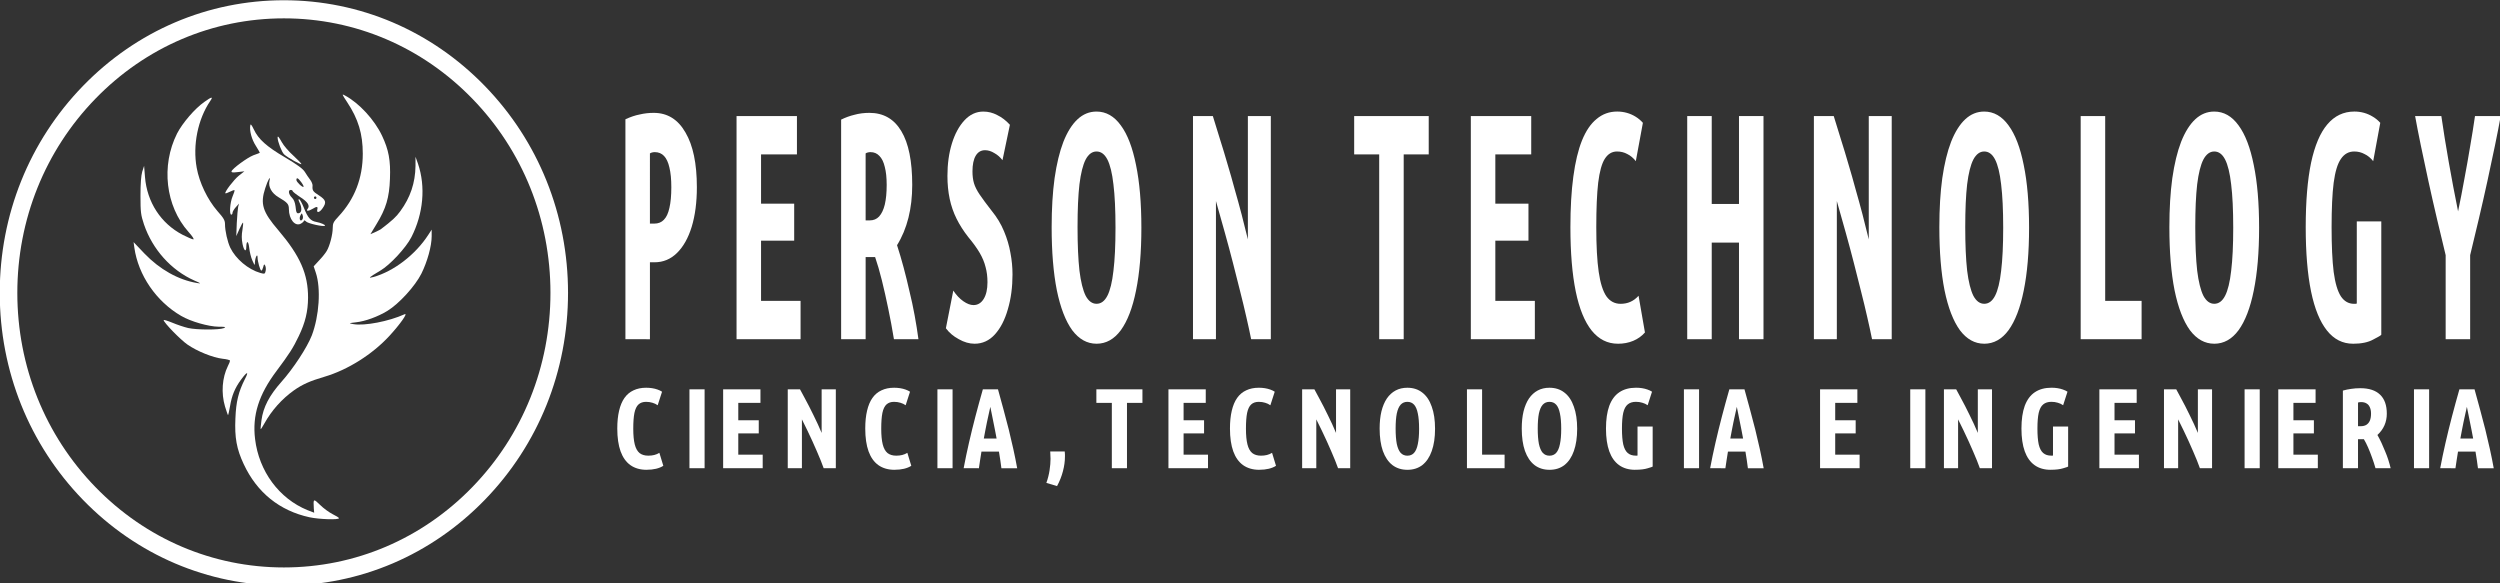 <?xml version="1.0" encoding="UTF-8" standalone="no"?>
<!-- Created with Inkscape (http://www.inkscape.org/) -->

<svg
   width="61.649mm"
   height="14.384mm"
   viewBox="0 0 61.649 14.384"
   version="1.1"
   id="svg135"
   xml:space="preserve"
   inkscape:version="1.2.2 (1:1.2.2+202305151914+b0a8486541)"
   sodipodi:docname="dibujo.svg"
   inkscape:export-filename="bitmap.svg"
   inkscape:export-xdpi="96"
   inkscape:export-ydpi="96"
   xmlns:inkscape="http://www.inkscape.org/namespaces/inkscape"
   xmlns:sodipodi="http://sodipodi.sourceforge.net/DTD/sodipodi-0.dtd"
   xmlns="http://www.w3.org/2000/svg"
   xmlns:svg="http://www.w3.org/2000/svg"><rect x="0" y="0" width="61.649" height="14.384" fill="#333333" stroke="none"/><sodipodi:namedview
     id="namedview137"
     pagecolor="#ffffff"
     bordercolor="#000000"
     borderopacity="0.25"
     inkscape:showpageshadow="2"
     inkscape:pageopacity="0.0"
     inkscape:pagecheckerboard="0"
     inkscape:deskcolor="#d1d1d1"
     inkscape:document-units="mm"
     showgrid="false"
     inkscape:zoom="1.2296198"
     inkscape:cx="140.6939"
     inkscape:cy="-20.738118"
     inkscape:window-width="1366"
     inkscape:window-height="654"
     inkscape:window-x="0"
     inkscape:window-y="27"
     inkscape:window-maximized="1"
     inkscape:current-layer="layer1" /><defs
     id="defs132" /><g
     inkscape:label="Capa 1"
     inkscape:groupmode="layer"
     id="layer1"
     transform="translate(-10.942,-5.468)"><g
       id="g1246"
       transform="matrix(0.328,0,0,0.322,9.442,3.707)"
       style="fill:#ffffff"><g
         id="g603"
         style="fill:#ffffff;fill-opacity:1"
         transform="matrix(0.107,0,0,0.112,-0.816,-0.076)"><path
           d="M 391.011,108.284 C 353.306,70.491 303.168,49.678 249.837,49.678 c -53.332,0 -103.469,20.814 -141.174,58.606 -37.705,37.793 -58.471,88.046 -58.471,141.501 0,53.455 20.765,103.709 58.471,141.501 37.705,37.793 87.842,58.606 141.174,58.606 53.332,0 103.469,-20.814 141.174,-58.606 37.706,-37.792 58.471,-88.046 58.471,-141.501 0,-53.455 -20.765,-103.709 -58.471,-141.501 z m -8.731,274.25 c -35.373,35.454 -82.409,54.98 -132.443,54.98 -50.034,0 -97.07,-19.526 -132.443,-54.98 -35.373,-35.454 -54.853,-82.6 -54.853,-132.749 0,-50.15 19.481,-97.294 54.853,-132.749 35.372,-35.455 82.409,-54.98 132.443,-54.98 50.034,0 97.07,19.526 132.443,54.98 35.373,35.454 54.853,82.6 54.853,132.749 0,50.15 -19.481,97.294 -54.853,132.749 z"
           id="path241"
           style="fill:#ffffff;fill-opacity:1;stroke-width:0.781" /><g
           transform="matrix(0.088,0,0,-0.089,50.947,450.821)"
           fill="#000000"
           stroke="none"
           id="g580"
           style="fill:#ffffff;fill-opacity:1"><path
             d="m 2766,3723 c 88,-128 124,-242 124,-395 0,-187 -65,-349 -194,-482 -40,-41 -46,-52 -46,-90 0,-48 -24,-137 -48,-175 -8,-14 -35,-47 -60,-72 l -44,-46 17,-49 c 42,-121 27,-333 -32,-482 -38,-93 -146,-252 -243,-357 -96,-104 -145,-194 -159,-295 -5,-36 -8,-66 -6,-68 1,-2 15,19 30,45 58,100 139,187 235,253 68,46 128,72 245,105 186,53 382,172 518,314 86,90 151,179 121,166 -126,-55 -320,-91 -409,-76 -40,7 -40,7 21,14 75,8 174,43 251,88 93,55 221,190 271,286 48,93 82,212 82,287 v 51 l -27,-40 c -102,-152 -275,-280 -438,-324 -47,-12 -39,-5 55,49 78,44 205,176 248,257 96,181 115,388 53,564 l -20,54 v -70 c -2,-131 -41,-243 -122,-349 -32,-43 -65,-72 -155,-138 -6,-4 -27,-14 -47,-23 l -36,-15 49,78 c 75,118 102,203 107,347 6,142 -10,223 -63,331 -60,123 -184,252 -297,310 -26,14 -24,10 19,-53 z"
             id="path574"
             style="fill:#ffffff;fill-opacity:1" /><path
             d="m 1625,3726 c -75,-50 -175,-162 -218,-243 -129,-247 -92,-557 91,-755 31,-33 48,-58 39,-58 -8,0 -46,16 -85,35 -174,87 -285,251 -301,445 l -7,85 -15,-45 c -9,-31 -14,-90 -14,-185 0,-127 3,-147 28,-220 68,-192 217,-352 402,-431 56,-23 57,-25 20,-19 -148,24 -296,104 -418,226 l -87,88 6,-42 c 31,-212 175,-414 374,-525 76,-43 218,-82 299,-83 55,0 62,-2 41,-11 -36,-14 -214,-14 -284,1 -32,7 -90,26 -127,41 -38,15 -69,24 -69,20 0,-18 133,-150 190,-188 78,-52 202,-100 280,-109 33,-3 60,-10 60,-15 0,-5 -7,-23 -17,-41 -46,-90 -55,-207 -23,-311 12,-36 22,-66 24,-66 2,0 9,30 16,68 14,82 39,140 87,203 50,66 66,68 32,6 -51,-97 -71,-173 -76,-303 -7,-147 10,-235 66,-350 106,-219 287,-359 526,-409 77,-16 235,-21 235,-7 0,4 -23,18 -51,31 -28,14 -73,45 -100,71 -53,50 -55,49 -50,-28 l 3,-32 -54,20 c -226,89 -387,298 -418,546 -23,182 29,341 172,524 101,130 132,176 177,267 52,104 73,189 74,293 1,183 -63,323 -237,520 -126,141 -146,202 -105,323 21,64 46,105 34,56 -11,-44 17,-94 72,-125 72,-41 83,-53 83,-91 0,-79 50,-137 96,-112 13,7 24,17 24,22 0,6 9,2 19,-7 17,-15 139,-41 149,-31 6,6 -31,22 -69,29 -46,8 -68,32 -99,108 -14,34 -31,63 -37,66 -9,2 -8,-4 2,-25 19,-36 19,-72 0,-80 -22,-8 -27,0 -32,51 -4,30 -13,52 -29,67 -27,25 -32,59 -9,59 8,0 15,-4 15,-9 0,-4 27,-25 59,-45 62,-38 81,-67 61,-91 -17,-20 6,-20 40,0 34,20 43,18 37,-5 -8,-30 18,-25 42,9 33,45 27,64 -29,99 -49,30 -54,38 -51,75 1,9 -7,30 -19,45 -12,15 -31,42 -43,61 -16,24 -60,55 -156,110 -149,84 -215,141 -251,216 -18,36 -26,45 -28,31 -8,-40 11,-108 44,-157 19,-29 33,-53 32,-54 -2,-1 -25,-10 -52,-19 -50,-19 -167,-102 -174,-123 -2,-9 10,-11 50,-6 l 53,6 -45,-34 c -40,-31 -116,-127 -107,-135 2,-2 18,3 36,12 18,9 34,14 37,12 2,-3 -5,-25 -16,-49 -20,-46 -27,-139 -10,-139 6,0 10,6 10,14 0,8 12,28 26,43 l 26,28 -7,-25 c -3,-14 -8,-70 -11,-125 l -4,-100 25,54 c 14,30 27,52 29,50 2,-2 0,-28 -5,-57 -7,-37 -7,-70 1,-108 11,-52 30,-66 30,-21 1,51 17,46 23,-6 3,-30 14,-75 25,-98 20,-43 20,-43 21,-14 2,38 21,72 21,36 0,-31 21,-101 30,-101 5,0 11,12 15,27 6,24 8,25 16,11 5,-10 7,-28 3,-42 -5,-22 -8,-23 -42,-14 -97,27 -196,107 -240,194 -22,45 -42,129 -42,180 0,30 -10,47 -61,102 -79,88 -144,218 -165,332 -33,173 9,373 108,513 26,36 13,34 -47,-7 z m 774,-617 c 13,-17 21,-33 18,-35 -7,-8 -57,37 -57,52 0,23 14,16 39,-17 z m 121,-119 c 0,-5 -4,-10 -10,-10 -5,0 -10,5 -10,10 0,6 5,10 10,10 6,0 10,-4 10,-10 z m -113,-168 c -16,-20 -28,7 -15,32 11,20 11,20 18,1 4,-11 3,-26 -3,-33 z"
             id="path576"
             style="fill:#ffffff;fill-opacity:1" /><path
             d="m 2210,3452 c 0,-30 33,-112 52,-129 28,-25 138,-84 138,-74 0,4 -29,33 -65,65 -36,31 -77,77 -91,102 -25,43 -34,52 -34,36 z"
             id="path578"
             style="fill:#ffffff;fill-opacity:1" /></g></g><g
         aria-label="PERSON TECHNOLOGY"
         transform="scale(0.725,1.378)"
         id="text1045"
         style="font-size:17.895px;font-family:Ubuntu;-inkscape-font-specification:'Ubuntu, @wght=800';font-variation-settings:'wght' 800;fill:#ffffff;stroke-width:1.286"><path
           d="M 71.163,22.82 V 10.598 q 0.787,-0.197 1.485,-0.268 0.698,-0.089 1.45,-0.089 2.13,0 3.293,1.092 1.181,1.074 1.181,3.042 0,1.253 -0.537,2.201 -0.537,0.931 -1.521,1.45 -0.984,0.519 -2.326,0.519 h -0.483 v 4.277 z m 2.541,-6.424 h 0.447 q 0.626,0 1.002,-0.215 0.394,-0.215 0.573,-0.662 0.197,-0.447 0.197,-1.145 0,-0.662 -0.197,-1.092 -0.179,-0.429 -0.555,-0.644 -0.376,-0.215 -0.966,-0.215 -0.125,0 -0.268,0.018 -0.143,0.018 -0.233,0.054 z"
           id="path1101"
           style="fill:#ffffff" /><path
           d="M 82.687,22.82 V 10.419 h 6.263 v 2.13 h -3.722 v 2.738 h 3.436 v 2.058 h -3.436 v 3.346 h 4.098 v 2.13 z"
           id="path1103"
           style="fill:#ffffff" /><path
           d="M 93.532,22.82 V 10.616 q 0.68,-0.179 1.378,-0.268 0.716,-0.107 1.557,-0.107 2.183,0 3.311,1.02 1.127,1.002 1.127,2.988 0,0.984 -0.394,1.825 -0.394,0.841 -1.181,1.521 0.358,0.591 0.68,1.235 0.322,0.644 0.608,1.324 0.304,0.662 0.537,1.342 0.233,0.68 0.394,1.324 h -2.541 q -0.268,-0.877 -0.591,-1.7 -0.322,-0.841 -0.662,-1.575 -0.34,-0.734 -0.698,-1.288 -0.072,0 -0.286,0 -0.197,0 -0.376,0 h -0.322 v 4.563 z m 2.541,-6.603 h 0.429 q 0.591,0 0.966,-0.215 0.394,-0.233 0.591,-0.662 0.197,-0.447 0.197,-1.092 0,-0.608 -0.197,-1.002 -0.179,-0.412 -0.555,-0.608 -0.358,-0.215 -0.931,-0.215 -0.125,0 -0.268,0.018 -0.143,0.018 -0.233,0.054 z"
           id="path1105"
           style="fill:#ffffff" /><path
           d="m 107.365,23.071 q -0.805,0 -1.628,-0.251 -0.823,-0.233 -1.342,-0.608 l 0.769,-2.094 q 0.465,0.376 1.038,0.591 0.573,0.215 1.056,0.215 0.662,0 1.056,-0.34 0.394,-0.34 0.394,-0.931 0,-0.465 -0.197,-0.841 -0.179,-0.394 -0.608,-0.787 -0.429,-0.394 -1.181,-0.877 -0.734,-0.501 -1.217,-1.02 -0.483,-0.519 -0.716,-1.109 -0.233,-0.591 -0.233,-1.271 0,-1.002 0.465,-1.807 0.465,-0.805 1.306,-1.288 0.841,-0.483 1.951,-0.483 0.769,0 1.45,0.197 0.698,0.179 1.306,0.537 l -0.769,1.968 q -0.358,-0.251 -0.841,-0.394 -0.483,-0.161 -0.966,-0.161 -0.626,0 -0.966,0.304 -0.34,0.304 -0.34,0.877 0,0.376 0.161,0.662 0.161,0.286 0.591,0.626 0.429,0.34 1.235,0.895 0.823,0.537 1.288,1.145 0.465,0.591 0.662,1.199 0.215,0.591 0.215,1.199 0,1.056 -0.483,1.933 -0.465,0.877 -1.342,1.396 -0.877,0.519 -2.112,0.519 z"
           id="path1107"
           style="fill:#ffffff" /><path
           d="m 120.016,23.071 q -1.467,0 -2.523,-0.752 -1.038,-0.769 -1.593,-2.219 -0.537,-1.45 -0.537,-3.507 0,-1.539 0.304,-2.72 0.322,-1.199 0.913,-2.022 0.608,-0.823 1.467,-1.253 0.859,-0.429 1.968,-0.429 1.485,0 2.523,0.769 1.038,0.752 1.575,2.201 0.555,1.432 0.555,3.49 0,2.04 -0.555,3.49 -0.537,1.432 -1.575,2.201 -1.038,0.752 -2.523,0.752 z m 0,-2.219 q 0.698,0 1.127,-0.447 0.429,-0.447 0.626,-1.378 0.215,-0.931 0.215,-2.398 0,-1.485 -0.215,-2.416 -0.197,-0.931 -0.626,-1.378 -0.429,-0.447 -1.127,-0.447 -0.68,0 -1.127,0.447 -0.429,0.447 -0.644,1.378 -0.197,0.913 -0.197,2.38 0,1.467 0.197,2.416 0.215,0.931 0.644,1.396 0.447,0.447 1.127,0.447 z"
           id="path1109"
           style="fill:#ffffff" /><path
           d="M 130.02,22.82 V 10.419 h 2.058 q 0.376,0.626 0.752,1.306 0.394,0.662 0.769,1.36 0.394,0.698 0.752,1.414 0.376,0.698 0.716,1.396 0.34,0.698 0.644,1.378 V 10.419 h 2.38 v 12.401 h -2.04 q -0.215,-0.573 -0.501,-1.235 -0.286,-0.68 -0.644,-1.432 -0.34,-0.752 -0.734,-1.557 -0.394,-0.823 -0.841,-1.682 -0.447,-0.877 -0.931,-1.772 v 7.677 z"
           id="path1111"
           style="fill:#ffffff" /><path
           d="M 149.329,22.82 V 12.548 h -2.595 V 10.419 h 7.731 v 2.13 h -2.595 v 10.272 z"
           id="path1113"
           style="fill:#ffffff" /><path
           d="M 158.831,22.82 V 10.419 h 6.263 v 2.13 h -3.722 v 2.738 h 3.436 v 2.058 h -3.436 v 3.346 h 4.098 v 2.13 z"
           id="path1115"
           style="fill:#ffffff" /><path
           d="m 174.078,23.071 q -1.611,0 -2.72,-0.734 -1.092,-0.734 -1.646,-2.165 -0.555,-1.45 -0.555,-3.579 0,-1.611 0.304,-2.81 0.304,-1.217 0.895,-2.004 0.608,-0.805 1.521,-1.199 0.913,-0.412 2.13,-0.412 0.519,0 1.002,0.072 0.483,0.072 0.913,0.215 0.429,0.143 0.752,0.34 l -0.734,2.13 q -0.394,-0.268 -0.877,-0.394 -0.483,-0.143 -1.074,-0.143 -0.787,0 -1.271,0.412 -0.465,0.394 -0.68,1.324 -0.197,0.913 -0.197,2.47 0,1.557 0.251,2.487 0.251,0.931 0.805,1.36 0.555,0.412 1.467,0.412 0.555,0 1.002,-0.107 0.465,-0.107 0.859,-0.34 l 0.662,2.04 q -0.501,0.304 -1.217,0.465 -0.716,0.161 -1.593,0.161 z"
           id="path1117"
           style="fill:#ffffff" /><path
           d="M 181.271,22.82 V 10.419 h 2.541 v 4.885 h 2.827 V 10.419 h 2.541 v 12.401 h -2.541 v -5.369 h -2.827 v 5.369 z"
           id="path1119"
           style="fill:#ffffff" /><path
           d="M 194.406,22.82 V 10.419 h 2.058 q 0.376,0.626 0.752,1.306 0.394,0.662 0.769,1.36 0.394,0.698 0.752,1.414 0.376,0.698 0.716,1.396 0.34,0.698 0.644,1.378 V 10.419 h 2.38 v 12.401 h -2.04 q -0.215,-0.573 -0.501,-1.235 -0.286,-0.68 -0.644,-1.432 -0.34,-0.752 -0.734,-1.557 -0.394,-0.823 -0.841,-1.682 -0.447,-0.877 -0.931,-1.772 v 7.677 z"
           id="path1121"
           style="fill:#ffffff" /><path
           d="m 212.069,23.071 q -1.467,0 -2.523,-0.752 -1.038,-0.769 -1.593,-2.219 -0.537,-1.45 -0.537,-3.507 0,-1.539 0.304,-2.72 0.322,-1.199 0.913,-2.022 0.608,-0.823 1.467,-1.253 0.859,-0.429 1.968,-0.429 1.485,0 2.523,0.769 1.038,0.752 1.575,2.201 0.555,1.432 0.555,3.49 0,2.04 -0.555,3.49 -0.537,1.432 -1.575,2.201 -1.038,0.752 -2.523,0.752 z m 0,-2.219 q 0.698,0 1.127,-0.447 0.429,-0.447 0.626,-1.378 0.215,-0.931 0.215,-2.398 0,-1.485 -0.215,-2.416 -0.197,-0.931 -0.626,-1.378 -0.429,-0.447 -1.127,-0.447 -0.68,0 -1.127,0.447 -0.429,0.447 -0.644,1.378 -0.197,0.913 -0.197,2.38 0,1.467 0.197,2.416 0.215,0.931 0.644,1.396 0.447,0.447 1.127,0.447 z"
           id="path1123"
           style="fill:#ffffff" /><path
           d="M 222.072,22.82 V 10.419 h 2.541 v 10.272 h 3.776 v 2.13 z"
           id="path1125"
           style="fill:#ffffff" /><path
           d="m 235.923,23.071 q -1.467,0 -2.523,-0.752 -1.038,-0.769 -1.593,-2.219 -0.537,-1.45 -0.537,-3.507 0,-1.539 0.304,-2.72 0.322,-1.199 0.913,-2.022 0.608,-0.823 1.467,-1.253 0.859,-0.429 1.968,-0.429 1.485,0 2.523,0.769 1.038,0.752 1.575,2.201 0.555,1.432 0.555,3.49 0,2.04 -0.555,3.49 -0.537,1.432 -1.575,2.201 -1.038,0.752 -2.523,0.752 z m 0,-2.219 q 0.698,0 1.127,-0.447 0.429,-0.447 0.626,-1.378 0.215,-0.931 0.215,-2.398 0,-1.485 -0.215,-2.416 -0.197,-0.931 -0.626,-1.378 -0.429,-0.447 -1.127,-0.447 -0.68,0 -1.127,0.447 -0.429,0.447 -0.644,1.378 -0.197,0.913 -0.197,2.38 0,1.467 0.197,2.416 0.215,0.931 0.644,1.396 0.447,0.447 1.127,0.447 z"
           id="path1127"
           style="fill:#ffffff" /><path
           d="m 250.311,23.071 q -1.611,0 -2.702,-0.734 -1.092,-0.734 -1.646,-2.165 -0.555,-1.45 -0.555,-3.579 0,-2.147 0.555,-3.579 0.573,-1.432 1.682,-2.13 1.127,-0.716 2.81,-0.716 0.519,0 1.002,0.072 0.483,0.072 0.913,0.215 0.447,0.143 0.769,0.34 l -0.734,2.13 q -0.394,-0.268 -0.895,-0.394 -0.483,-0.143 -1.074,-0.143 -0.859,0 -1.378,0.412 -0.519,0.394 -0.752,1.324 -0.215,0.913 -0.215,2.47 0,1.557 0.215,2.487 0.233,0.931 0.752,1.36 0.519,0.412 1.36,0.412 0.072,0 0.143,0 0.072,0 0.143,-0.018 v -4.563 h 2.541 v 6.299 q -0.054,0.054 -0.841,0.268 -0.787,0.233 -2.094,0.233 z"
           id="path1129"
           style="fill:#ffffff" /><path
           d="m 259.92,22.82 v -4.671 q -0.429,-0.948 -0.895,-2.004 -0.465,-1.056 -0.895,-2.112 -0.429,-1.056 -0.787,-1.986 -0.358,-0.931 -0.591,-1.628 h 2.72 q 0.322,1.199 0.769,2.559 0.447,1.36 0.966,2.738 0.358,-0.913 0.662,-1.825 0.322,-0.913 0.591,-1.79 0.286,-0.877 0.501,-1.682 h 2.666 q -0.233,0.698 -0.591,1.628 -0.358,0.931 -0.787,1.986 -0.429,1.056 -0.895,2.112 -0.465,1.056 -0.895,2.004 v 4.671 z"
           id="path1131"
           style="fill:#ffffff" /></g><g
         aria-label="CIENCIA, TECNOLOGIA E INGENIERIA"
         transform="scale(0.959,1.043)"
         id="text1049"
         style="font-size:8.358px;font-family:Ubuntu;-inkscape-font-specification:'Ubuntu, @wght=800';font-variation-settings:'wght' 800;fill:#ffffff;stroke-width:0.6"><path
           d="m 55.459,39.739 q -0.752,0 -1.27,-0.343 -0.51,-0.343 -0.769,-1.011 -0.259,-0.677 -0.259,-1.672 0,-0.752 0.142,-1.312 0.142,-0.568 0.418,-0.936 0.284,-0.376 0.71,-0.56 0.426,-0.192 0.995,-0.192 0.242,0 0.468,0.033 0.226,0.033 0.426,0.1 0.201,0.067 0.351,0.159 l -0.343,0.995 q -0.184,-0.125 -0.41,-0.184 -0.226,-0.067 -0.501,-0.067 -0.368,0 -0.593,0.192 -0.217,0.184 -0.318,0.618 -0.092,0.426 -0.092,1.153 0,0.727 0.117,1.162 0.117,0.435 0.376,0.635 0.259,0.192 0.685,0.192 0.259,0 0.468,-0.05 0.217,-0.05 0.401,-0.159 l 0.309,0.953 q -0.234,0.142 -0.568,0.217 -0.334,0.075 -0.744,0.075 z"
           id="path1134"
           style="fill:#ffffff" /><path
           d="m 58.819,39.622 v -5.792 h 1.187 v 5.792 z"
           id="path1136"
           style="fill:#ffffff" /><path
           d="m 61.46,39.622 v -5.792 h 2.925 v 0.995 h -1.738 v 1.279 h 1.605 v 0.961 h -1.605 v 1.563 h 1.914 v 0.995 z"
           id="path1138"
           style="fill:#ffffff" /><path
           d="m 66.525,39.622 v -5.792 h 0.961 q 0.176,0.293 0.351,0.61 0.184,0.309 0.359,0.635 0.184,0.326 0.351,0.66 0.176,0.326 0.334,0.652 0.159,0.326 0.301,0.644 v -3.201 h 1.112 v 5.792 h -0.953 q -0.1,-0.267 -0.234,-0.577 -0.134,-0.318 -0.301,-0.669 -0.159,-0.351 -0.343,-0.727 -0.184,-0.384 -0.393,-0.786 -0.209,-0.41 -0.435,-0.827 v 3.586 z"
           id="path1140"
           style="fill:#ffffff" /><path
           d="m 74.899,39.739 q -0.752,0 -1.27,-0.343 -0.51,-0.343 -0.769,-1.011 -0.259,-0.677 -0.259,-1.672 0,-0.752 0.142,-1.312 0.142,-0.568 0.418,-0.936 0.284,-0.376 0.71,-0.56 0.426,-0.192 0.995,-0.192 0.242,0 0.468,0.033 0.226,0.033 0.426,0.1 0.201,0.067 0.351,0.159 l -0.343,0.995 q -0.184,-0.125 -0.41,-0.184 -0.226,-0.067 -0.501,-0.067 -0.368,0 -0.593,0.192 -0.217,0.184 -0.318,0.618 -0.092,0.426 -0.092,1.153 0,0.727 0.117,1.162 0.117,0.435 0.376,0.635 0.259,0.192 0.685,0.192 0.259,0 0.468,-0.05 0.217,-0.05 0.401,-0.159 l 0.309,0.953 q -0.234,0.142 -0.568,0.217 -0.334,0.075 -0.744,0.075 z"
           id="path1142"
           style="fill:#ffffff" /><path
           d="m 78.259,39.622 v -5.792 h 1.187 v 5.792 z"
           id="path1144"
           style="fill:#ffffff" /><path
           d="m 80.315,39.622 q 0.184,-0.919 0.418,-1.872 0.234,-0.961 0.51,-1.947 0.276,-0.986 0.577,-1.972 h 1.187 q 0.226,0.744 0.435,1.488 0.217,0.735 0.41,1.463 0.192,0.727 0.359,1.438 0.167,0.71 0.301,1.404 h -1.237 q -0.033,-0.267 -0.084,-0.577 -0.05,-0.309 -0.109,-0.644 H 81.711 q -0.059,0.334 -0.109,0.644 -0.05,0.301 -0.092,0.577 z M 81.895,37.441 h 1.003 q -0.059,-0.284 -0.117,-0.577 -0.059,-0.293 -0.125,-0.585 -0.059,-0.293 -0.125,-0.585 -0.059,-0.293 -0.125,-0.577 -0.067,0.276 -0.134,0.568 -0.067,0.284 -0.134,0.577 -0.059,0.293 -0.125,0.593 -0.059,0.293 -0.117,0.585 z"
           id="path1146"
           style="fill:#ffffff" /><path
           d="m 87.636,40.934 -0.836,-0.234 q 0.176,-0.46 0.251,-0.928 0.075,-0.46 0.075,-0.844 0,-0.075 -0.008,-0.176 0,-0.109 -0.008,-0.209 0,-0.1 -0.008,-0.15 h 1.137 q 0.017,0.142 0.017,0.217 0,0.075 0,0.159 0,0.518 -0.159,1.078 -0.159,0.568 -0.46,1.087 z"
           id="path1148"
           style="fill:#ffffff" /><path
           d="m 91.932,39.622 v -4.797 h -1.212 v -0.995 h 3.611 v 0.995 h -1.212 v 4.797 z"
           id="path1150"
           style="fill:#ffffff" /><path
           d="m 96.37,39.622 v -5.792 h 2.925 v 0.995 h -1.738 v 1.279 h 1.605 v 0.961 h -1.605 v 1.563 h 1.914 v 0.995 z"
           id="path1152"
           style="fill:#ffffff" /><path
           d="m 103.491,39.739 q -0.752,0 -1.27,-0.343 -0.51,-0.343 -0.769,-1.011 -0.259,-0.677 -0.259,-1.672 0,-0.752 0.142,-1.312 0.142,-0.568 0.418,-0.936 0.284,-0.376 0.71,-0.56 0.426,-0.192 0.995,-0.192 0.242,0 0.468,0.033 0.226,0.033 0.426,0.1 0.201,0.067 0.351,0.159 l -0.343,0.995 q -0.184,-0.125 -0.41,-0.184 -0.226,-0.067 -0.501,-0.067 -0.368,0 -0.593,0.192 -0.217,0.184 -0.318,0.618 -0.092,0.426 -0.092,1.153 0,0.727 0.117,1.162 0.117,0.435 0.376,0.635 0.259,0.192 0.685,0.192 0.259,0 0.468,-0.05 0.217,-0.05 0.401,-0.159 l 0.309,0.953 q -0.234,0.142 -0.568,0.217 -0.334,0.075 -0.744,0.075 z"
           id="path1154"
           style="fill:#ffffff" /><path
           d="m 106.851,39.622 v -5.792 h 0.961 q 0.176,0.293 0.351,0.61 0.184,0.309 0.359,0.635 0.184,0.326 0.351,0.66 0.176,0.326 0.334,0.652 0.159,0.326 0.301,0.644 v -3.201 h 1.112 v 5.792 h -0.953 q -0.1,-0.267 -0.234,-0.577 -0.134,-0.318 -0.301,-0.669 -0.159,-0.351 -0.343,-0.727 -0.184,-0.384 -0.393,-0.786 -0.209,-0.41 -0.435,-0.827 v 3.586 z"
           id="path1156"
           style="fill:#ffffff" /><path
           d="m 115.1,39.739 q -0.685,0 -1.178,-0.351 -0.485,-0.359 -0.744,-1.036 -0.251,-0.677 -0.251,-1.638 0,-0.719 0.142,-1.27 0.15,-0.56 0.426,-0.944 0.284,-0.384 0.685,-0.585 0.401,-0.201 0.919,-0.201 0.694,0 1.178,0.359 0.485,0.351 0.735,1.028 0.259,0.669 0.259,1.63 0,0.953 -0.259,1.63 -0.251,0.669 -0.735,1.028 -0.485,0.351 -1.178,0.351 z m 0,-1.036 q 0.326,0 0.527,-0.209 0.201,-0.209 0.293,-0.644 0.1,-0.435 0.1,-1.12 0,-0.694 -0.1,-1.128 -0.092,-0.435 -0.293,-0.644 -0.201,-0.209 -0.527,-0.209 -0.318,0 -0.527,0.209 -0.201,0.209 -0.301,0.644 -0.092,0.426 -0.092,1.112 0,0.685 0.092,1.128 0.1,0.435 0.301,0.652 0.209,0.209 0.527,0.209 z"
           id="path1158"
           style="fill:#ffffff" /><path
           d="m 119.772,39.622 v -5.792 h 1.187 v 4.797 h 1.764 v 0.995 z"
           id="path1160"
           style="fill:#ffffff" /><path
           d="m 126.241,39.739 q -0.685,0 -1.178,-0.351 -0.485,-0.359 -0.744,-1.036 -0.251,-0.677 -0.251,-1.638 0,-0.719 0.142,-1.27 0.15,-0.56 0.426,-0.944 0.284,-0.384 0.685,-0.585 0.401,-0.201 0.919,-0.201 0.694,0 1.178,0.359 0.485,0.351 0.735,1.028 0.259,0.669 0.259,1.63 0,0.953 -0.259,1.63 -0.251,0.669 -0.735,1.028 -0.485,0.351 -1.178,0.351 z m 0,-1.036 q 0.326,0 0.527,-0.209 0.201,-0.209 0.293,-0.644 0.1,-0.435 0.1,-1.12 0,-0.694 -0.1,-1.128 -0.092,-0.435 -0.293,-0.644 -0.201,-0.209 -0.527,-0.209 -0.318,0 -0.527,0.209 -0.201,0.209 -0.301,0.644 -0.092,0.426 -0.092,1.112 0,0.685 0.092,1.128 0.1,0.435 0.301,0.652 0.209,0.209 0.527,0.209 z"
           id="path1162"
           style="fill:#ffffff" /><path
           d="m 132.961,39.739 q -0.752,0 -1.262,-0.343 -0.51,-0.343 -0.769,-1.011 -0.259,-0.677 -0.259,-1.672 0,-1.003 0.259,-1.672 0.267,-0.669 0.786,-0.995 0.527,-0.334 1.312,-0.334 0.242,0 0.468,0.033 0.226,0.033 0.426,0.1 0.209,0.067 0.359,0.159 l -0.343,0.995 q -0.184,-0.125 -0.418,-0.184 -0.226,-0.067 -0.501,-0.067 -0.401,0 -0.644,0.192 -0.242,0.184 -0.351,0.618 -0.1,0.426 -0.1,1.153 0,0.727 0.1,1.162 0.109,0.435 0.351,0.635 0.242,0.192 0.635,0.192 0.033,0 0.067,0 0.033,0 0.067,-0.008 v -2.131 h 1.187 v 2.942 q -0.025,0.025 -0.393,0.125 -0.368,0.109 -0.978,0.109 z"
           id="path1164"
           style="fill:#ffffff" /><path
           d="m 136.781,39.622 v -5.792 h 1.187 v 5.792 z"
           id="path1166"
           style="fill:#ffffff" /><path
           d="m 138.837,39.622 q 0.184,-0.919 0.418,-1.872 0.234,-0.961 0.51,-1.947 0.276,-0.986 0.577,-1.972 h 1.187 q 0.226,0.744 0.435,1.488 0.217,0.735 0.41,1.463 0.192,0.727 0.359,1.438 0.167,0.71 0.301,1.404 h -1.237 q -0.033,-0.267 -0.084,-0.577 -0.05,-0.309 -0.109,-0.644 h -1.371 q -0.059,0.334 -0.109,0.644 -0.05,0.301 -0.092,0.577 z m 1.58,-2.181 h 1.003 q -0.059,-0.284 -0.117,-0.577 -0.059,-0.293 -0.125,-0.585 -0.059,-0.293 -0.125,-0.585 -0.059,-0.293 -0.125,-0.577 -0.067,0.276 -0.134,0.568 -0.067,0.284 -0.134,0.577 -0.059,0.293 -0.125,0.593 -0.059,0.293 -0.117,0.585 z"
           id="path1168"
           style="fill:#ffffff" /><path
           d="m 147.454,39.622 v -5.792 h 2.925 v 0.995 h -1.738 v 1.279 h 1.605 v 0.961 h -1.605 v 1.563 h 1.914 v 0.995 z"
           id="path1170"
           style="fill:#ffffff" /><path
           d="m 154.524,39.622 v -5.792 h 1.187 v 5.792 z"
           id="path1172"
           style="fill:#ffffff" /><path
           d="m 157.165,39.622 v -5.792 h 0.961 q 0.176,0.293 0.351,0.61 0.184,0.309 0.359,0.635 0.184,0.326 0.351,0.66 0.176,0.326 0.334,0.652 0.159,0.326 0.301,0.644 v -3.201 h 1.112 v 5.792 h -0.953 q -0.1,-0.267 -0.234,-0.577 -0.134,-0.318 -0.301,-0.669 -0.159,-0.351 -0.343,-0.727 -0.184,-0.384 -0.393,-0.786 -0.209,-0.41 -0.435,-0.827 v 3.586 z"
           id="path1174"
           style="fill:#ffffff" /><path
           d="m 165.532,39.739 q -0.752,0 -1.262,-0.343 -0.51,-0.343 -0.769,-1.011 -0.259,-0.677 -0.259,-1.672 0,-1.003 0.259,-1.672 0.267,-0.669 0.786,-0.995 0.527,-0.334 1.312,-0.334 0.242,0 0.468,0.033 0.226,0.033 0.426,0.1 0.209,0.067 0.359,0.159 l -0.343,0.995 q -0.184,-0.125 -0.418,-0.184 -0.226,-0.067 -0.501,-0.067 -0.401,0 -0.644,0.192 -0.242,0.184 -0.351,0.618 -0.1,0.426 -0.1,1.153 0,0.727 0.1,1.162 0.109,0.435 0.351,0.635 0.242,0.192 0.635,0.192 0.033,0 0.067,0 0.033,0 0.067,-0.008 v -2.131 h 1.187 v 2.942 q -0.025,0.025 -0.393,0.125 -0.368,0.109 -0.978,0.109 z"
           id="path1176"
           style="fill:#ffffff" /><path
           d="m 169.351,39.622 v -5.792 h 2.925 v 0.995 h -1.738 v 1.279 h 1.605 v 0.961 h -1.605 v 1.563 h 1.914 v 0.995 z"
           id="path1178"
           style="fill:#ffffff" /><path
           d="m 174.416,39.622 v -5.792 h 0.961 q 0.176,0.293 0.351,0.61 0.184,0.309 0.359,0.635 0.184,0.326 0.351,0.66 0.176,0.326 0.334,0.652 0.159,0.326 0.301,0.644 v -3.201 h 1.112 v 5.792 h -0.953 q -0.1,-0.267 -0.234,-0.577 -0.134,-0.318 -0.301,-0.669 -0.159,-0.351 -0.343,-0.727 -0.184,-0.384 -0.393,-0.786 -0.209,-0.41 -0.435,-0.827 v 3.586 z"
           id="path1180"
           style="fill:#ffffff" /><path
           d="m 180.735,39.622 v -5.792 h 1.187 v 5.792 z"
           id="path1182"
           style="fill:#ffffff" /><path
           d="m 183.376,39.622 v -5.792 h 2.925 v 0.995 h -1.738 v 1.279 h 1.605 v 0.961 h -1.605 v 1.563 h 1.914 v 0.995 z"
           id="path1184"
           style="fill:#ffffff" /><path
           d="m 188.441,39.622 v -5.7 q 0.318,-0.084 0.644,-0.125 0.334,-0.05 0.727,-0.05 1.02,0 1.546,0.476 0.527,0.468 0.527,1.396 0,0.46 -0.184,0.853 -0.184,0.393 -0.552,0.71 0.167,0.276 0.318,0.577 0.15,0.301 0.284,0.618 0.142,0.309 0.251,0.627 0.109,0.318 0.184,0.618 h -1.187 q -0.125,-0.41 -0.276,-0.794 -0.15,-0.393 -0.309,-0.735 -0.159,-0.343 -0.326,-0.602 -0.033,0 -0.134,0 -0.092,0 -0.176,0 h -0.15 v 2.131 z m 1.187,-3.084 h 0.201 q 0.276,0 0.451,-0.1 0.184,-0.109 0.276,-0.309 0.092,-0.209 0.092,-0.51 0,-0.284 -0.092,-0.468 -0.084,-0.192 -0.259,-0.284 -0.167,-0.1 -0.435,-0.1 -0.059,0 -0.125,0.008 -0.067,0.008 -0.109,0.025 z"
           id="path1186"
           style="fill:#ffffff" /><path
           d="m 194.015,39.622 v -5.792 h 1.187 v 5.792 z"
           id="path1188"
           style="fill:#ffffff" /><path
           d="m 196.071,39.622 q 0.184,-0.919 0.418,-1.872 0.234,-0.961 0.51,-1.947 0.276,-0.986 0.577,-1.972 h 1.187 q 0.226,0.744 0.435,1.488 0.217,0.735 0.41,1.463 0.192,0.727 0.359,1.438 0.167,0.71 0.301,1.404 h -1.237 q -0.033,-0.267 -0.084,-0.577 -0.05,-0.309 -0.109,-0.644 h -1.371 q -0.059,0.334 -0.109,0.644 -0.05,0.301 -0.092,0.577 z m 1.58,-2.181 h 1.003 q -0.059,-0.284 -0.117,-0.577 -0.059,-0.293 -0.125,-0.585 -0.059,-0.293 -0.125,-0.585 -0.059,-0.293 -0.125,-0.577 -0.067,0.276 -0.134,0.568 -0.067,0.284 -0.134,0.577 -0.059,0.293 -0.125,0.593 -0.059,0.293 -0.117,0.585 z"
           id="path1190"
           style="fill:#ffffff" /></g></g></g></svg>
